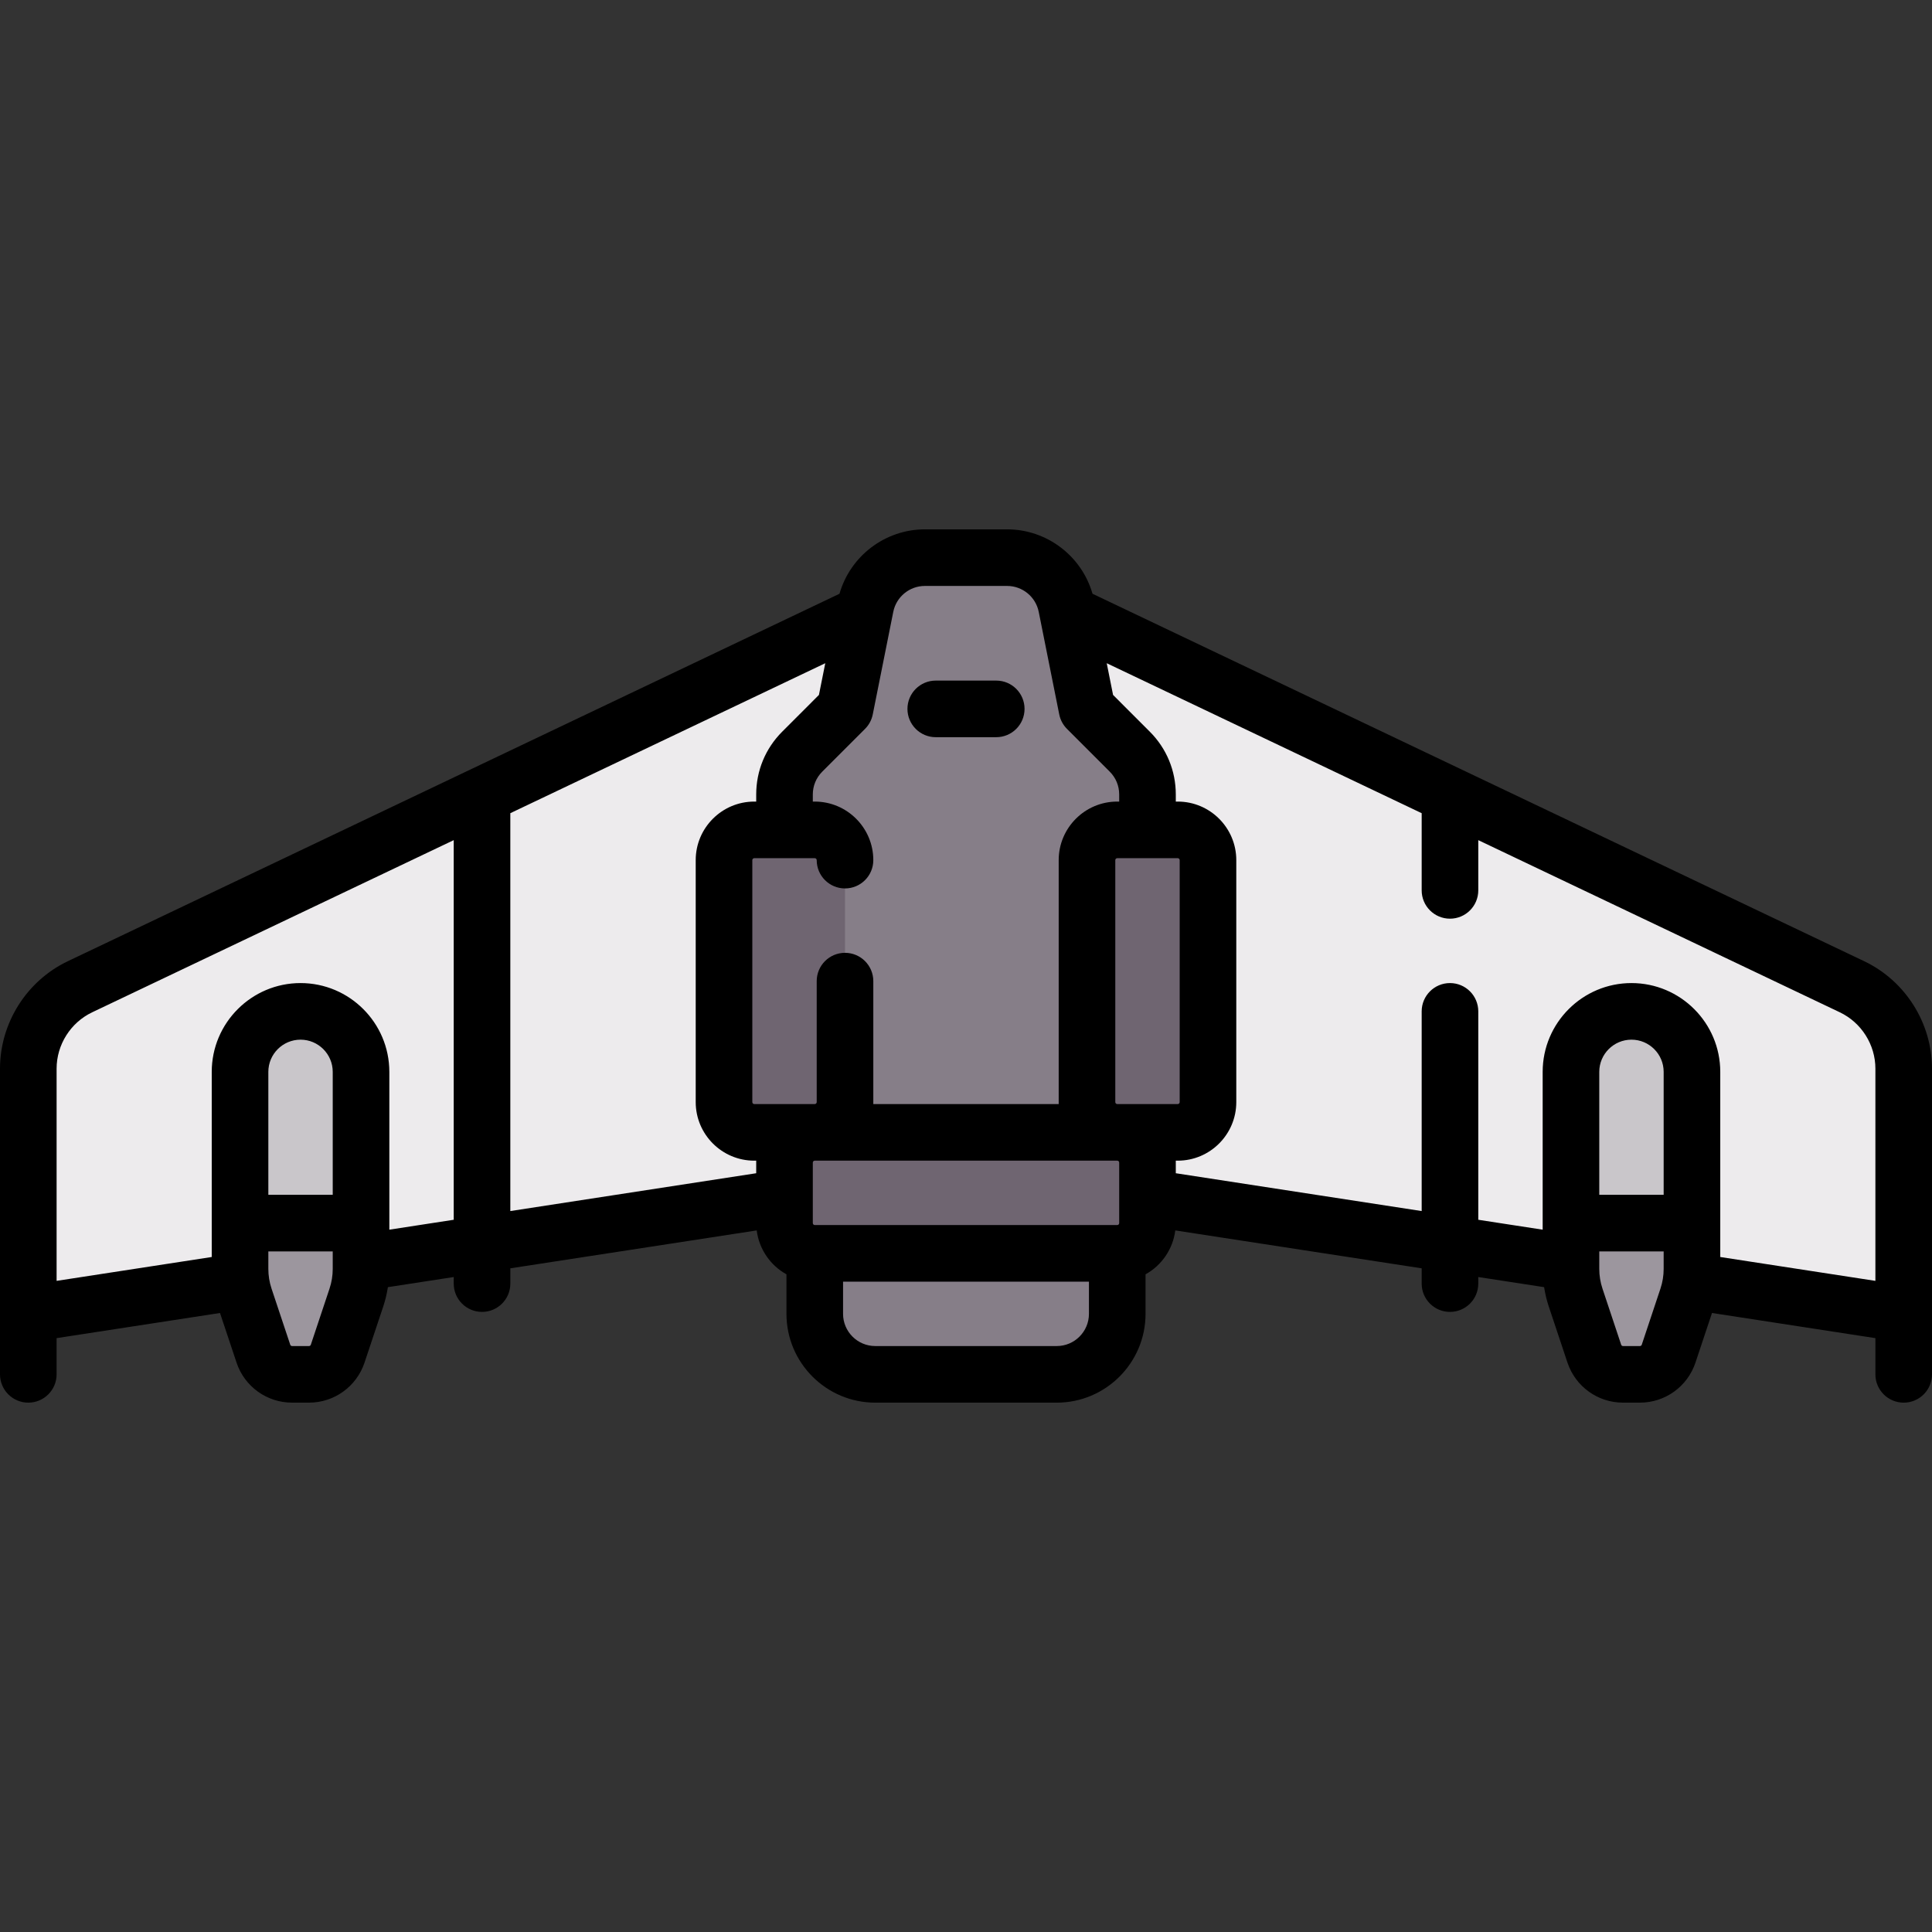 <?xml version="1.0" encoding="iso-8859-1"?>
<!-- Generator: Adobe Illustrator 19.0.0, SVG Export Plug-In . SVG Version: 6.00 Build 0)  -->
<svg version="1.1" id="Capa_1" xmlns="http://www.w3.org/2000/svg" xmlns:xlink="http://www.w3.org/1999/xlink" x="0px" y="0px"
	 viewBox="0 0 512 512" style="enable-background:new 0 0 512 512;" xml:space="preserve">
<rect x="0" y="0" width="512" height="512" fill="#333333" stroke="none"/>
<path style="fill:#EDEBED;" d="M490.578,261.56c8.49,3.942,13.922,12.452,13.922,21.812v64.813l-224.452-32.065V163.814
	L490.578,261.56z"/>
<path style="fill:#C9C6CA;" d="M434.588,364.211h-4.476c-3.45,0-6.514-2.208-7.605-5.481l-4.955-14.868
	c-0.817-2.452-1.234-5.02-1.234-7.604V284.05c0-8.854,7.178-16.032,16.032-16.032l0,0c8.854,0,16.032,7.178,16.032,16.032v52.208
	c0,2.585-0.417,5.152-1.234,7.604l-4.955,14.868C441.102,362.003,438.039,364.211,434.588,364.211z"/>
<path style="fill:#9C969E;" d="M416.318,324.13v12.127c0,2.584,0.417,5.152,1.234,7.604l4.955,14.867
	c1.091,3.274,4.154,5.482,7.605,5.482h4.477c3.45,0,6.514-2.208,7.605-5.482l4.955-14.867c0.817-2.452,1.234-5.02,1.234-7.604
	V324.13H416.318z"/>
<path style="fill:#EDEBED;" d="M21.422,261.56C12.931,265.503,7.5,274.011,7.5,283.372v64.813l224.452-32.065V163.814L21.422,261.56
	z"/>
<path style="fill:#867E88;" d="M304.097,210.535c0-4.252-1.689-8.33-4.696-11.337l-11.336-11.336l-5.439-27.193
	c-1.499-7.494-8.078-12.888-15.721-12.888h-21.81c-7.642,0-14.222,5.394-15.721,12.888l-5.439,27.193l-11.336,11.336
	c-3.007,3.007-4.696,7.085-4.696,11.337V316.12h8.016v32.065c0,8.854,7.178,16.032,16.032,16.032h48.097
	c8.854,0,16.032-7.178,16.032-16.032V316.12h8.016V210.535H304.097z"/>
<path style="fill:#C9C6CA;" d="M81.883,364.217h-4.476c-3.45,0-6.514-2.208-7.605-5.481l-4.955-14.868
	c-0.817-2.452-1.234-5.02-1.234-7.604v-52.208c0-8.854,7.178-16.032,16.032-16.032l0,0c8.854,0,16.032,7.178,16.032,16.032v52.208
	c0,2.585-0.417,5.152-1.234,7.604l-4.955,14.868C88.397,362.01,85.334,364.217,81.883,364.217z"/>
<g>
	<path style="fill:#6F6571;" d="M296.081,332.153H215.92c-4.427,0-8.016-3.589-8.016-8.016v-24.048h96.194v24.048
		C304.097,328.563,300.508,332.153,296.081,332.153z"/>
	<path style="fill:#6F6571;" d="M312.113,300.089h-16.032c-4.427,0-8.016-3.589-8.016-8.016v-64.129
		c0-4.427,3.589-8.016,8.016-8.016h16.032c4.427,0,8.016,3.589,8.016,8.016v64.129C320.129,296.5,316.54,300.089,312.113,300.089z"
		/>
	<path style="fill:#6F6571;" d="M215.919,300.089h-16.032c-4.427,0-8.016-3.589-8.016-8.016v-64.129
		c0-4.427,3.589-8.016,8.016-8.016h16.032c4.427,0,8.016,3.589,8.016,8.016v64.129C223.935,296.5,220.347,300.089,215.919,300.089z"
		/>
</g>
<path style="fill:#9C969E;" d="M63.613,324.136v12.127c0,2.584,0.417,5.152,1.234,7.604l4.955,14.867
	c1.091,3.274,4.154,5.482,7.605,5.482h4.477c3.45,0,6.514-2.208,7.605-5.482l4.955-14.867c0.817-2.452,1.234-5.02,1.234-7.604
	v-12.127H63.613z"/>
<path d="M494.015,254.725l-204.49-97.372c-2.858-9.995-12.081-17.07-22.62-17.07h-21.811c-10.539,0-19.762,7.075-22.62,17.07
	L17.985,254.725C7.06,259.927,0,271.107,0,283.208v81.009c0,4.142,3.358,7.5,7.5,7.5s7.5-3.358,7.5-7.5v-9.598l43.304-6.662
	l4.383,13.149c2.115,6.347,8.03,10.61,14.72,10.61h4.477c6.689,0,12.604-4.264,14.72-10.61l4.955-14.867
	c0.559-1.677,0.967-3.391,1.237-5.127l17.446-2.684v1.741c0,4.142,3.358,7.5,7.5,7.5c4.142,0,7.5-3.358,7.5-7.5v-4.048
	l65.296-10.045c0.629,5.01,3.645,9.285,7.882,11.635v10.475c0,12.976,10.557,23.532,23.532,23.532h48.097
	c12.976,0,23.532-10.557,23.532-23.532v-10.475c4.236-2.35,7.253-6.625,7.882-11.635l65.296,10.045v4.048c0,4.142,3.358,7.5,7.5,7.5
	s7.5-3.358,7.5-7.5v-1.741l17.446,2.684c0.27,1.736,0.678,3.451,1.237,5.127l4.955,14.868c2.116,6.346,8.031,10.609,14.72,10.609
	h4.477c6.689,0,12.605-4.264,14.72-10.61l4.383-13.15L497,354.62v9.598c0,4.142,3.358,7.5,7.5,7.5s7.5-3.358,7.5-7.5v-81.009
	C512,271.107,504.94,259.927,494.015,254.725z M88.177,336.265c0,1.782-0.286,3.542-0.849,5.232l-4.955,14.867
	c-0.07,0.211-0.267,0.354-0.49,0.354h-4.477c-0.222,0-0.419-0.142-0.489-0.353l-4.956-14.868c-0.563-1.69-0.849-3.45-0.849-5.232
	v-4.627h17.064L88.177,336.265L88.177,336.265z M88.177,316.636H71.113v-32.581c0-4.705,3.828-8.532,8.532-8.532
	s8.532,3.827,8.532,8.532C88.177,284.055,88.177,316.636,88.177,316.636z M120.242,323.252l-17.064,2.625v-41.821
	c0-12.976-10.557-23.532-23.532-23.532s-23.532,10.556-23.532,23.532v49.062L15,339.443v-56.235c0-6.347,3.703-12.212,9.434-14.941
	l95.808-45.621V323.252z M200.403,310.919l-65.162,10.024v-105.44l83.466-39.744l-1.681,8.405l-9.73,9.731
	c-4.445,4.444-6.893,10.354-6.893,16.64v1.892h-0.516c-8.556,0-15.516,6.96-15.516,15.516v64.129c0,8.556,6.96,15.517,15.516,15.517
	h0.516V310.919z M199.887,292.589c-0.285,0-0.516-0.231-0.516-0.517v-64.129c0-0.284,0.231-0.516,0.516-0.516h16.032
	c0.285,0,0.516,0.231,0.516,0.516c0,4.143,3.358,7.5,7.5,7.5s7.5-3.357,7.5-7.5c0-8.556-6.96-15.516-15.516-15.516h-0.516v-1.892
	c0-2.279,0.888-4.422,2.499-6.033l11.336-11.337c1.047-1.047,1.761-2.38,2.051-3.832l5.438-27.193
	c0.794-3.974,4.313-6.859,8.366-6.859h21.811c4.053,0,7.572,2.885,8.366,6.859l5.438,27.192c0.291,1.452,1.004,2.785,2.051,3.832
	l11.336,11.337c1.611,1.611,2.499,3.754,2.499,6.033v1.892h-0.516c-8.556,0-15.516,6.96-15.516,15.516v64.646h-49.129v-32.581
	c0-4.142-3.358-7.5-7.5-7.5s-7.5,3.358-7.5,7.5v32.064c0,0.285-0.231,0.517-0.516,0.517L199.887,292.589L199.887,292.589z
	 M288.581,348.185c0,4.705-3.828,8.532-8.532,8.532h-48.097c-4.705,0-8.532-3.828-8.532-8.532v-8.532h65.161V348.185z
	 M296.597,324.136c0,0.285-0.231,0.516-0.516,0.516H215.92c-0.285,0-0.516-0.231-0.516-0.516v-16.033
	c0-0.284,0.231-0.516,0.516-0.516h80.161c0.285,0,0.516,0.231,0.516,0.516V324.136z M296.081,292.589
	c-0.285,0-0.516-0.231-0.516-0.517v-64.129c0-0.284,0.231-0.516,0.516-0.516h16.032c0.285,0,0.516,0.231,0.516,0.516v64.129
	c0,0.285-0.231,0.517-0.516,0.517H296.081z M440.887,336.265c0,1.782-0.286,3.542-0.849,5.232l-4.956,14.868
	c-0.07,0.211-0.267,0.353-0.489,0.353h-4.477c-0.223,0-0.419-0.142-0.49-0.353l-4.955-14.868c-0.563-1.69-0.849-3.45-0.849-5.232
	v-4.627h17.064L440.887,336.265L440.887,336.265z M440.887,316.636h-17.064v-32.581c0-4.705,3.828-8.532,8.532-8.532
	s8.532,3.827,8.532,8.532L440.887,316.636L440.887,316.636z M497,339.443l-41.113-6.325v-49.062
	c0-12.976-10.557-23.532-23.532-23.532s-23.532,10.556-23.532,23.532v41.821l-17.064-2.625v-55.229c0-4.142-3.358-7.5-7.5-7.5
	s-7.5,3.358-7.5,7.5v52.921l-65.162-10.024v-3.331h0.516c8.556,0,15.516-6.961,15.516-15.517v-64.129
	c0-8.556-6.96-15.516-15.516-15.516h-0.516v-1.892c0-6.286-2.448-12.196-6.893-16.64l-9.73-9.731l-1.681-8.405l83.466,39.744v20.457
	c0,4.142,3.358,7.5,7.5,7.5s7.5-3.358,7.5-7.5v-13.314l95.808,45.621c5.73,2.729,9.434,8.594,9.434,14.941L497,339.443L497,339.443z
	"/>
<path d="M247.984,195.363h16.032c4.142,0,7.5-3.358,7.5-7.5s-3.358-7.5-7.5-7.5h-16.032c-4.142,0-7.5,3.358-7.5,7.5
	S243.842,195.363,247.984,195.363z"/>
<g>
</g>
<g>
</g>
<g>
</g>
<g>
</g>
<g>
</g>
<g>
</g>
<g>
</g>
<g>
</g>
<g>
</g>
<g>
</g>
<g>
</g>
<g>
</g>
<g>
</g>
<g>
</g>
<g>
</g>
</svg>
